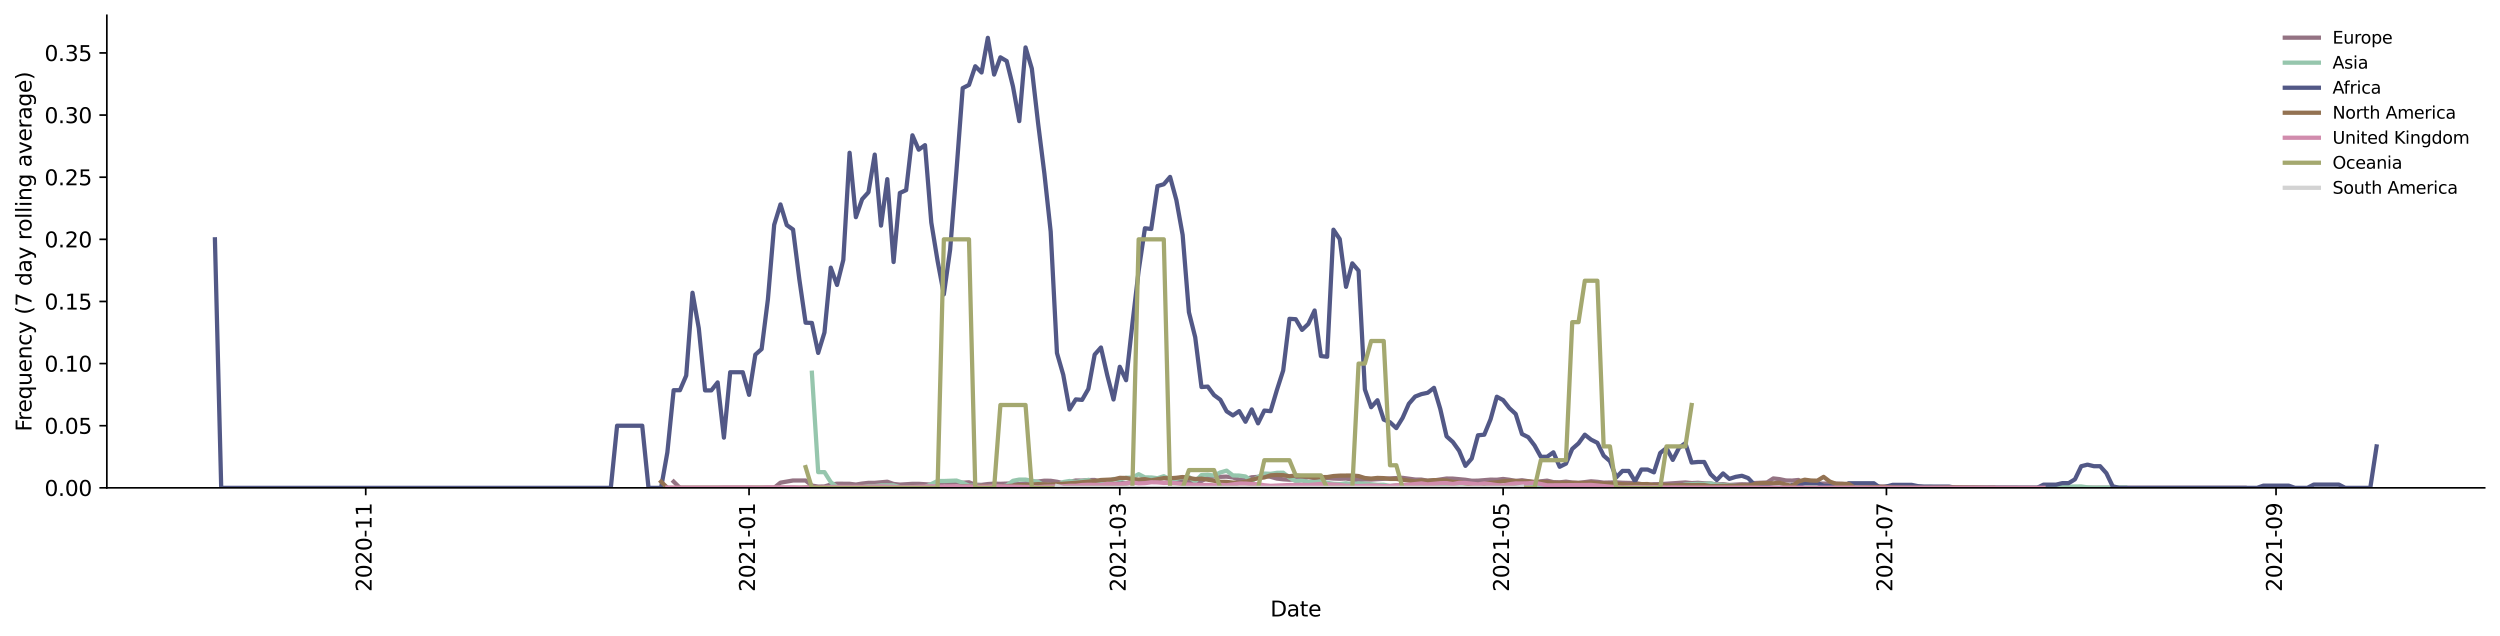 <?xml version="1.0" encoding="utf-8" standalone="no"?>
<!DOCTYPE svg PUBLIC "-//W3C//DTD SVG 1.1//EN"
  "http://www.w3.org/Graphics/SVG/1.1/DTD/svg11.dtd">
<svg height="298.621pt" version="1.1" viewBox="0 0 1173.344 298.621" width="1173.344pt" xmlns="http://www.w3.org/2000/svg" xmlns:xlink="http://www.w3.org/1999/xlink">
 <defs>
  <style type="text/css">*{stroke-linecap:butt;stroke-linejoin:round;}</style>
 </defs>
 <g id="figure_1">
  <g id="patch_1">
   <path d="M 0 298.621 
L 1173.344 298.621 
L 1173.344 0 
L 0 0 
z
" style="fill:#ffffff;"/>
  </g>
  <g id="axes_1">
   <g id="patch_2">
    <path d="M 50.144 228.96 
L 1166.144 228.96 
L 1166.144 7.2 
L 50.144 7.2 
z
" style="fill:#ffffff;"/>
   </g>
   <g id="matplotlib.axis_1">
    <g id="xtick_1">
     <g id="line2d_1">
      <defs>
       <path d="M 0 0 
L 0 3.5 
" id="ma9c9cecd63" style="stroke:#000000;stroke-width:0.8;"/>
      </defs>
      <g>
       <use style="stroke:#000000;stroke-width:0.8;" x="171.653" xlink:href="#ma9c9cecd63" y="228.96"/>
      </g>
     </g>
     <g id="text_1">
      <!-- 2020-11 -->
      <g transform="translate(174.413 277.743)rotate(-90)scale(0.1 -0.1)">
       <defs>
        <path d="M 1228 531 
L 3431 531 
L 3431 0 
L 469 0 
L 469 531 
Q 828 903 1448 1529 
Q 2069 2156 2228 2338 
Q 2531 2678 2651 2914 
Q 2772 3150 2772 3378 
Q 2772 3750 2511 3984 
Q 2250 4219 1831 4219 
Q 1534 4219 1204 4116 
Q 875 4013 500 3803 
L 500 4441 
Q 881 4594 1212 4672 
Q 1544 4750 1819 4750 
Q 2544 4750 2975 4387 
Q 3406 4025 3406 3419 
Q 3406 3131 3298 2873 
Q 3191 2616 2906 2266 
Q 2828 2175 2409 1742 
Q 1991 1309 1228 531 
z
" id="DejaVuSans-32" transform="scale(0.016)"/>
        <path d="M 2034 4250 
Q 1547 4250 1301 3770 
Q 1056 3291 1056 2328 
Q 1056 1369 1301 889 
Q 1547 409 2034 409 
Q 2525 409 2770 889 
Q 3016 1369 3016 2328 
Q 3016 3291 2770 3770 
Q 2525 4250 2034 4250 
z
M 2034 4750 
Q 2819 4750 3233 4129 
Q 3647 3509 3647 2328 
Q 3647 1150 3233 529 
Q 2819 -91 2034 -91 
Q 1250 -91 836 529 
Q 422 1150 422 2328 
Q 422 3509 836 4129 
Q 1250 4750 2034 4750 
z
" id="DejaVuSans-30" transform="scale(0.016)"/>
        <path d="M 313 2009 
L 1997 2009 
L 1997 1497 
L 313 1497 
L 313 2009 
z
" id="DejaVuSans-2d" transform="scale(0.016)"/>
        <path d="M 794 531 
L 1825 531 
L 1825 4091 
L 703 3866 
L 703 4441 
L 1819 4666 
L 2450 4666 
L 2450 531 
L 3481 531 
L 3481 0 
L 794 0 
L 794 531 
z
" id="DejaVuSans-31" transform="scale(0.016)"/>
       </defs>
       <use xlink:href="#DejaVuSans-32"/>
       <use x="63.623" xlink:href="#DejaVuSans-30"/>
       <use x="127.246" xlink:href="#DejaVuSans-32"/>
       <use x="190.869" xlink:href="#DejaVuSans-30"/>
       <use x="254.492" xlink:href="#DejaVuSans-2d"/>
       <use x="290.576" xlink:href="#DejaVuSans-31"/>
       <use x="354.199" xlink:href="#DejaVuSans-31"/>
      </g>
     </g>
    </g>
    <g id="xtick_2">
     <g id="line2d_2">
      <g>
       <use style="stroke:#000000;stroke-width:0.8;" x="351.558" xlink:href="#ma9c9cecd63" y="228.96"/>
      </g>
     </g>
     <g id="text_2">
      <!-- 2021-01 -->
      <g transform="translate(354.318 277.743)rotate(-90)scale(0.1 -0.1)">
       <use xlink:href="#DejaVuSans-32"/>
       <use x="63.623" xlink:href="#DejaVuSans-30"/>
       <use x="127.246" xlink:href="#DejaVuSans-32"/>
       <use x="190.869" xlink:href="#DejaVuSans-31"/>
       <use x="254.492" xlink:href="#DejaVuSans-2d"/>
       <use x="290.576" xlink:href="#DejaVuSans-30"/>
       <use x="354.199" xlink:href="#DejaVuSans-31"/>
      </g>
     </g>
    </g>
    <g id="xtick_3">
     <g id="line2d_3">
      <g>
       <use style="stroke:#000000;stroke-width:0.8;" x="525.564" xlink:href="#ma9c9cecd63" y="228.96"/>
      </g>
     </g>
     <g id="text_3">
      <!-- 2021-03 -->
      <g transform="translate(528.324 277.743)rotate(-90)scale(0.1 -0.1)">
       <defs>
        <path d="M 2597 2516 
Q 3050 2419 3304 2112 
Q 3559 1806 3559 1356 
Q 3559 666 3084 287 
Q 2609 -91 1734 -91 
Q 1441 -91 1130 -33 
Q 819 25 488 141 
L 488 750 
Q 750 597 1062 519 
Q 1375 441 1716 441 
Q 2309 441 2620 675 
Q 2931 909 2931 1356 
Q 2931 1769 2642 2001 
Q 2353 2234 1838 2234 
L 1294 2234 
L 1294 2753 
L 1863 2753 
Q 2328 2753 2575 2939 
Q 2822 3125 2822 3475 
Q 2822 3834 2567 4026 
Q 2313 4219 1838 4219 
Q 1578 4219 1281 4162 
Q 984 4106 628 3988 
L 628 4550 
Q 988 4650 1302 4700 
Q 1616 4750 1894 4750 
Q 2613 4750 3031 4423 
Q 3450 4097 3450 3541 
Q 3450 3153 3228 2886 
Q 3006 2619 2597 2516 
z
" id="DejaVuSans-33" transform="scale(0.016)"/>
       </defs>
       <use xlink:href="#DejaVuSans-32"/>
       <use x="63.623" xlink:href="#DejaVuSans-30"/>
       <use x="127.246" xlink:href="#DejaVuSans-32"/>
       <use x="190.869" xlink:href="#DejaVuSans-31"/>
       <use x="254.492" xlink:href="#DejaVuSans-2d"/>
       <use x="290.576" xlink:href="#DejaVuSans-30"/>
       <use x="354.199" xlink:href="#DejaVuSans-33"/>
      </g>
     </g>
    </g>
    <g id="xtick_4">
     <g id="line2d_4">
      <g>
       <use style="stroke:#000000;stroke-width:0.8;" x="705.469" xlink:href="#ma9c9cecd63" y="228.96"/>
      </g>
     </g>
     <g id="text_4">
      <!-- 2021-05 -->
      <g transform="translate(708.229 277.743)rotate(-90)scale(0.1 -0.1)">
       <defs>
        <path d="M 691 4666 
L 3169 4666 
L 3169 4134 
L 1269 4134 
L 1269 2991 
Q 1406 3038 1543 3061 
Q 1681 3084 1819 3084 
Q 2600 3084 3056 2656 
Q 3513 2228 3513 1497 
Q 3513 744 3044 326 
Q 2575 -91 1722 -91 
Q 1428 -91 1123 -41 
Q 819 9 494 109 
L 494 744 
Q 775 591 1075 516 
Q 1375 441 1709 441 
Q 2250 441 2565 725 
Q 2881 1009 2881 1497 
Q 2881 1984 2565 2268 
Q 2250 2553 1709 2553 
Q 1456 2553 1204 2497 
Q 953 2441 691 2322 
L 691 4666 
z
" id="DejaVuSans-35" transform="scale(0.016)"/>
       </defs>
       <use xlink:href="#DejaVuSans-32"/>
       <use x="63.623" xlink:href="#DejaVuSans-30"/>
       <use x="127.246" xlink:href="#DejaVuSans-32"/>
       <use x="190.869" xlink:href="#DejaVuSans-31"/>
       <use x="254.492" xlink:href="#DejaVuSans-2d"/>
       <use x="290.576" xlink:href="#DejaVuSans-30"/>
       <use x="354.199" xlink:href="#DejaVuSans-35"/>
      </g>
     </g>
    </g>
    <g id="xtick_5">
     <g id="line2d_5">
      <g>
       <use style="stroke:#000000;stroke-width:0.8;" x="885.374" xlink:href="#ma9c9cecd63" y="228.96"/>
      </g>
     </g>
     <g id="text_5">
      <!-- 2021-07 -->
      <g transform="translate(888.134 277.743)rotate(-90)scale(0.1 -0.1)">
       <defs>
        <path d="M 525 4666 
L 3525 4666 
L 3525 4397 
L 1831 0 
L 1172 0 
L 2766 4134 
L 525 4134 
L 525 4666 
z
" id="DejaVuSans-37" transform="scale(0.016)"/>
       </defs>
       <use xlink:href="#DejaVuSans-32"/>
       <use x="63.623" xlink:href="#DejaVuSans-30"/>
       <use x="127.246" xlink:href="#DejaVuSans-32"/>
       <use x="190.869" xlink:href="#DejaVuSans-31"/>
       <use x="254.492" xlink:href="#DejaVuSans-2d"/>
       <use x="290.576" xlink:href="#DejaVuSans-30"/>
       <use x="354.199" xlink:href="#DejaVuSans-37"/>
      </g>
     </g>
    </g>
    <g id="xtick_6">
     <g id="line2d_6">
      <g>
       <use style="stroke:#000000;stroke-width:0.8;" x="1068.228" xlink:href="#ma9c9cecd63" y="228.96"/>
      </g>
     </g>
     <g id="text_6">
      <!-- 2021-09 -->
      <g transform="translate(1070.988 277.743)rotate(-90)scale(0.1 -0.1)">
       <defs>
        <path d="M 703 97 
L 703 672 
Q 941 559 1184 500 
Q 1428 441 1663 441 
Q 2288 441 2617 861 
Q 2947 1281 2994 2138 
Q 2813 1869 2534 1725 
Q 2256 1581 1919 1581 
Q 1219 1581 811 2004 
Q 403 2428 403 3163 
Q 403 3881 828 4315 
Q 1253 4750 1959 4750 
Q 2769 4750 3195 4129 
Q 3622 3509 3622 2328 
Q 3622 1225 3098 567 
Q 2575 -91 1691 -91 
Q 1453 -91 1209 -44 
Q 966 3 703 97 
z
M 1959 2075 
Q 2384 2075 2632 2365 
Q 2881 2656 2881 3163 
Q 2881 3666 2632 3958 
Q 2384 4250 1959 4250 
Q 1534 4250 1286 3958 
Q 1038 3666 1038 3163 
Q 1038 2656 1286 2365 
Q 1534 2075 1959 2075 
z
" id="DejaVuSans-39" transform="scale(0.016)"/>
       </defs>
       <use xlink:href="#DejaVuSans-32"/>
       <use x="63.623" xlink:href="#DejaVuSans-30"/>
       <use x="127.246" xlink:href="#DejaVuSans-32"/>
       <use x="190.869" xlink:href="#DejaVuSans-31"/>
       <use x="254.492" xlink:href="#DejaVuSans-2d"/>
       <use x="290.576" xlink:href="#DejaVuSans-30"/>
       <use x="354.199" xlink:href="#DejaVuSans-39"/>
      </g>
     </g>
    </g>
    <g id="text_7">
     <!-- Date -->
     <g transform="translate(596.193 289.341)scale(0.1 -0.1)">
      <defs>
       <path d="M 1259 4147 
L 1259 519 
L 2022 519 
Q 2988 519 3436 956 
Q 3884 1394 3884 2338 
Q 3884 3275 3436 3711 
Q 2988 4147 2022 4147 
L 1259 4147 
z
M 628 4666 
L 1925 4666 
Q 3281 4666 3915 4102 
Q 4550 3538 4550 2338 
Q 4550 1131 3912 565 
Q 3275 0 1925 0 
L 628 0 
L 628 4666 
z
" id="DejaVuSans-44" transform="scale(0.016)"/>
       <path d="M 2194 1759 
Q 1497 1759 1228 1600 
Q 959 1441 959 1056 
Q 959 750 1161 570 
Q 1363 391 1709 391 
Q 2188 391 2477 730 
Q 2766 1069 2766 1631 
L 2766 1759 
L 2194 1759 
z
M 3341 1997 
L 3341 0 
L 2766 0 
L 2766 531 
Q 2569 213 2275 61 
Q 1981 -91 1556 -91 
Q 1019 -91 701 211 
Q 384 513 384 1019 
Q 384 1609 779 1909 
Q 1175 2209 1959 2209 
L 2766 2209 
L 2766 2266 
Q 2766 2663 2505 2880 
Q 2244 3097 1772 3097 
Q 1472 3097 1187 3025 
Q 903 2953 641 2809 
L 641 3341 
Q 956 3463 1253 3523 
Q 1550 3584 1831 3584 
Q 2591 3584 2966 3190 
Q 3341 2797 3341 1997 
z
" id="DejaVuSans-61" transform="scale(0.016)"/>
       <path d="M 1172 4494 
L 1172 3500 
L 2356 3500 
L 2356 3053 
L 1172 3053 
L 1172 1153 
Q 1172 725 1289 603 
Q 1406 481 1766 481 
L 2356 481 
L 2356 0 
L 1766 0 
Q 1100 0 847 248 
Q 594 497 594 1153 
L 594 3053 
L 172 3053 
L 172 3500 
L 594 3500 
L 594 4494 
L 1172 4494 
z
" id="DejaVuSans-74" transform="scale(0.016)"/>
       <path d="M 3597 1894 
L 3597 1613 
L 953 1613 
Q 991 1019 1311 708 
Q 1631 397 2203 397 
Q 2534 397 2845 478 
Q 3156 559 3463 722 
L 3463 178 
Q 3153 47 2828 -22 
Q 2503 -91 2169 -91 
Q 1331 -91 842 396 
Q 353 884 353 1716 
Q 353 2575 817 3079 
Q 1281 3584 2069 3584 
Q 2775 3584 3186 3129 
Q 3597 2675 3597 1894 
z
M 3022 2063 
Q 3016 2534 2758 2815 
Q 2500 3097 2075 3097 
Q 1594 3097 1305 2825 
Q 1016 2553 972 2059 
L 3022 2063 
z
" id="DejaVuSans-65" transform="scale(0.016)"/>
      </defs>
      <use xlink:href="#DejaVuSans-44"/>
      <use x="77.002" xlink:href="#DejaVuSans-61"/>
      <use x="138.281" xlink:href="#DejaVuSans-74"/>
      <use x="177.49" xlink:href="#DejaVuSans-65"/>
     </g>
    </g>
   </g>
   <g id="matplotlib.axis_2">
    <g id="ytick_1">
     <g id="line2d_7">
      <defs>
       <path d="M 0 0 
L -3.5 0 
" id="m26096507f8" style="stroke:#000000;stroke-width:0.8;"/>
      </defs>
      <g>
       <use style="stroke:#000000;stroke-width:0.8;" x="50.144" xlink:href="#m26096507f8" y="228.96"/>
      </g>
     </g>
     <g id="text_8">
      <!-- 0.00 -->
      <g transform="translate(20.878 232.759)scale(0.1 -0.1)">
       <defs>
        <path d="M 684 794 
L 1344 794 
L 1344 0 
L 684 0 
L 684 794 
z
" id="DejaVuSans-2e" transform="scale(0.016)"/>
       </defs>
       <use xlink:href="#DejaVuSans-30"/>
       <use x="63.623" xlink:href="#DejaVuSans-2e"/>
       <use x="95.41" xlink:href="#DejaVuSans-30"/>
       <use x="159.033" xlink:href="#DejaVuSans-30"/>
      </g>
     </g>
    </g>
    <g id="ytick_2">
     <g id="line2d_8">
      <g>
       <use style="stroke:#000000;stroke-width:0.8;" x="50.144" xlink:href="#m26096507f8" y="199.801"/>
      </g>
     </g>
     <g id="text_9">
      <!-- 0.05 -->
      <g transform="translate(20.878 203.6)scale(0.1 -0.1)">
       <use xlink:href="#DejaVuSans-30"/>
       <use x="63.623" xlink:href="#DejaVuSans-2e"/>
       <use x="95.41" xlink:href="#DejaVuSans-30"/>
       <use x="159.033" xlink:href="#DejaVuSans-35"/>
      </g>
     </g>
    </g>
    <g id="ytick_3">
     <g id="line2d_9">
      <g>
       <use style="stroke:#000000;stroke-width:0.8;" x="50.144" xlink:href="#m26096507f8" y="170.641"/>
      </g>
     </g>
     <g id="text_10">
      <!-- 0.10 -->
      <g transform="translate(20.878 174.44)scale(0.1 -0.1)">
       <use xlink:href="#DejaVuSans-30"/>
       <use x="63.623" xlink:href="#DejaVuSans-2e"/>
       <use x="95.41" xlink:href="#DejaVuSans-31"/>
       <use x="159.033" xlink:href="#DejaVuSans-30"/>
      </g>
     </g>
    </g>
    <g id="ytick_4">
     <g id="line2d_10">
      <g>
       <use style="stroke:#000000;stroke-width:0.8;" x="50.144" xlink:href="#m26096507f8" y="141.482"/>
      </g>
     </g>
     <g id="text_11">
      <!-- 0.15 -->
      <g transform="translate(20.878 145.281)scale(0.1 -0.1)">
       <use xlink:href="#DejaVuSans-30"/>
       <use x="63.623" xlink:href="#DejaVuSans-2e"/>
       <use x="95.41" xlink:href="#DejaVuSans-31"/>
       <use x="159.033" xlink:href="#DejaVuSans-35"/>
      </g>
     </g>
    </g>
    <g id="ytick_5">
     <g id="line2d_11">
      <g>
       <use style="stroke:#000000;stroke-width:0.8;" x="50.144" xlink:href="#m26096507f8" y="112.322"/>
      </g>
     </g>
     <g id="text_12">
      <!-- 0.20 -->
      <g transform="translate(20.878 116.121)scale(0.1 -0.1)">
       <use xlink:href="#DejaVuSans-30"/>
       <use x="63.623" xlink:href="#DejaVuSans-2e"/>
       <use x="95.41" xlink:href="#DejaVuSans-32"/>
       <use x="159.033" xlink:href="#DejaVuSans-30"/>
      </g>
     </g>
    </g>
    <g id="ytick_6">
     <g id="line2d_12">
      <g>
       <use style="stroke:#000000;stroke-width:0.8;" x="50.144" xlink:href="#m26096507f8" y="83.163"/>
      </g>
     </g>
     <g id="text_13">
      <!-- 0.25 -->
      <g transform="translate(20.878 86.962)scale(0.1 -0.1)">
       <use xlink:href="#DejaVuSans-30"/>
       <use x="63.623" xlink:href="#DejaVuSans-2e"/>
       <use x="95.41" xlink:href="#DejaVuSans-32"/>
       <use x="159.033" xlink:href="#DejaVuSans-35"/>
      </g>
     </g>
    </g>
    <g id="ytick_7">
     <g id="line2d_13">
      <g>
       <use style="stroke:#000000;stroke-width:0.8;" x="50.144" xlink:href="#m26096507f8" y="54.003"/>
      </g>
     </g>
     <g id="text_14">
      <!-- 0.30 -->
      <g transform="translate(20.878 57.802)scale(0.1 -0.1)">
       <use xlink:href="#DejaVuSans-30"/>
       <use x="63.623" xlink:href="#DejaVuSans-2e"/>
       <use x="95.41" xlink:href="#DejaVuSans-33"/>
       <use x="159.033" xlink:href="#DejaVuSans-30"/>
      </g>
     </g>
    </g>
    <g id="ytick_8">
     <g id="line2d_14">
      <g>
       <use style="stroke:#000000;stroke-width:0.8;" x="50.144" xlink:href="#m26096507f8" y="24.844"/>
      </g>
     </g>
     <g id="text_15">
      <!-- 0.35 -->
      <g transform="translate(20.878 28.643)scale(0.1 -0.1)">
       <use xlink:href="#DejaVuSans-30"/>
       <use x="63.623" xlink:href="#DejaVuSans-2e"/>
       <use x="95.41" xlink:href="#DejaVuSans-33"/>
       <use x="159.033" xlink:href="#DejaVuSans-35"/>
      </g>
     </g>
    </g>
    <g id="text_16">
     <!-- Frequency (7 day rolling average) -->
     <g transform="translate(14.798 202.529)rotate(-90)scale(0.1 -0.1)">
      <defs>
       <path d="M 628 4666 
L 3309 4666 
L 3309 4134 
L 1259 4134 
L 1259 2759 
L 3109 2759 
L 3109 2228 
L 1259 2228 
L 1259 0 
L 628 0 
L 628 4666 
z
" id="DejaVuSans-46" transform="scale(0.016)"/>
       <path d="M 2631 2963 
Q 2534 3019 2420 3045 
Q 2306 3072 2169 3072 
Q 1681 3072 1420 2755 
Q 1159 2438 1159 1844 
L 1159 0 
L 581 0 
L 581 3500 
L 1159 3500 
L 1159 2956 
Q 1341 3275 1631 3429 
Q 1922 3584 2338 3584 
Q 2397 3584 2469 3576 
Q 2541 3569 2628 3553 
L 2631 2963 
z
" id="DejaVuSans-72" transform="scale(0.016)"/>
       <path d="M 947 1747 
Q 947 1113 1208 752 
Q 1469 391 1925 391 
Q 2381 391 2643 752 
Q 2906 1113 2906 1747 
Q 2906 2381 2643 2742 
Q 2381 3103 1925 3103 
Q 1469 3103 1208 2742 
Q 947 2381 947 1747 
z
M 2906 525 
Q 2725 213 2448 61 
Q 2172 -91 1784 -91 
Q 1150 -91 751 415 
Q 353 922 353 1747 
Q 353 2572 751 3078 
Q 1150 3584 1784 3584 
Q 2172 3584 2448 3432 
Q 2725 3281 2906 2969 
L 2906 3500 
L 3481 3500 
L 3481 -1331 
L 2906 -1331 
L 2906 525 
z
" id="DejaVuSans-71" transform="scale(0.016)"/>
       <path d="M 544 1381 
L 544 3500 
L 1119 3500 
L 1119 1403 
Q 1119 906 1312 657 
Q 1506 409 1894 409 
Q 2359 409 2629 706 
Q 2900 1003 2900 1516 
L 2900 3500 
L 3475 3500 
L 3475 0 
L 2900 0 
L 2900 538 
Q 2691 219 2414 64 
Q 2138 -91 1772 -91 
Q 1169 -91 856 284 
Q 544 659 544 1381 
z
M 1991 3584 
L 1991 3584 
z
" id="DejaVuSans-75" transform="scale(0.016)"/>
       <path d="M 3513 2113 
L 3513 0 
L 2938 0 
L 2938 2094 
Q 2938 2591 2744 2837 
Q 2550 3084 2163 3084 
Q 1697 3084 1428 2787 
Q 1159 2491 1159 1978 
L 1159 0 
L 581 0 
L 581 3500 
L 1159 3500 
L 1159 2956 
Q 1366 3272 1645 3428 
Q 1925 3584 2291 3584 
Q 2894 3584 3203 3211 
Q 3513 2838 3513 2113 
z
" id="DejaVuSans-6e" transform="scale(0.016)"/>
       <path d="M 3122 3366 
L 3122 2828 
Q 2878 2963 2633 3030 
Q 2388 3097 2138 3097 
Q 1578 3097 1268 2742 
Q 959 2388 959 1747 
Q 959 1106 1268 751 
Q 1578 397 2138 397 
Q 2388 397 2633 464 
Q 2878 531 3122 666 
L 3122 134 
Q 2881 22 2623 -34 
Q 2366 -91 2075 -91 
Q 1284 -91 818 406 
Q 353 903 353 1747 
Q 353 2603 823 3093 
Q 1294 3584 2113 3584 
Q 2378 3584 2631 3529 
Q 2884 3475 3122 3366 
z
" id="DejaVuSans-63" transform="scale(0.016)"/>
       <path d="M 2059 -325 
Q 1816 -950 1584 -1140 
Q 1353 -1331 966 -1331 
L 506 -1331 
L 506 -850 
L 844 -850 
Q 1081 -850 1212 -737 
Q 1344 -625 1503 -206 
L 1606 56 
L 191 3500 
L 800 3500 
L 1894 763 
L 2988 3500 
L 3597 3500 
L 2059 -325 
z
" id="DejaVuSans-79" transform="scale(0.016)"/>
       <path id="DejaVuSans-20" transform="scale(0.016)"/>
       <path d="M 1984 4856 
Q 1566 4138 1362 3434 
Q 1159 2731 1159 2009 
Q 1159 1288 1364 580 
Q 1569 -128 1984 -844 
L 1484 -844 
Q 1016 -109 783 600 
Q 550 1309 550 2009 
Q 550 2706 781 3412 
Q 1013 4119 1484 4856 
L 1984 4856 
z
" id="DejaVuSans-28" transform="scale(0.016)"/>
       <path d="M 2906 2969 
L 2906 4863 
L 3481 4863 
L 3481 0 
L 2906 0 
L 2906 525 
Q 2725 213 2448 61 
Q 2172 -91 1784 -91 
Q 1150 -91 751 415 
Q 353 922 353 1747 
Q 353 2572 751 3078 
Q 1150 3584 1784 3584 
Q 2172 3584 2448 3432 
Q 2725 3281 2906 2969 
z
M 947 1747 
Q 947 1113 1208 752 
Q 1469 391 1925 391 
Q 2381 391 2643 752 
Q 2906 1113 2906 1747 
Q 2906 2381 2643 2742 
Q 2381 3103 1925 3103 
Q 1469 3103 1208 2742 
Q 947 2381 947 1747 
z
" id="DejaVuSans-64" transform="scale(0.016)"/>
       <path d="M 1959 3097 
Q 1497 3097 1228 2736 
Q 959 2375 959 1747 
Q 959 1119 1226 758 
Q 1494 397 1959 397 
Q 2419 397 2687 759 
Q 2956 1122 2956 1747 
Q 2956 2369 2687 2733 
Q 2419 3097 1959 3097 
z
M 1959 3584 
Q 2709 3584 3137 3096 
Q 3566 2609 3566 1747 
Q 3566 888 3137 398 
Q 2709 -91 1959 -91 
Q 1206 -91 779 398 
Q 353 888 353 1747 
Q 353 2609 779 3096 
Q 1206 3584 1959 3584 
z
" id="DejaVuSans-6f" transform="scale(0.016)"/>
       <path d="M 603 4863 
L 1178 4863 
L 1178 0 
L 603 0 
L 603 4863 
z
" id="DejaVuSans-6c" transform="scale(0.016)"/>
       <path d="M 603 3500 
L 1178 3500 
L 1178 0 
L 603 0 
L 603 3500 
z
M 603 4863 
L 1178 4863 
L 1178 4134 
L 603 4134 
L 603 4863 
z
" id="DejaVuSans-69" transform="scale(0.016)"/>
       <path d="M 2906 1791 
Q 2906 2416 2648 2759 
Q 2391 3103 1925 3103 
Q 1463 3103 1205 2759 
Q 947 2416 947 1791 
Q 947 1169 1205 825 
Q 1463 481 1925 481 
Q 2391 481 2648 825 
Q 2906 1169 2906 1791 
z
M 3481 434 
Q 3481 -459 3084 -895 
Q 2688 -1331 1869 -1331 
Q 1566 -1331 1297 -1286 
Q 1028 -1241 775 -1147 
L 775 -588 
Q 1028 -725 1275 -790 
Q 1522 -856 1778 -856 
Q 2344 -856 2625 -561 
Q 2906 -266 2906 331 
L 2906 616 
Q 2728 306 2450 153 
Q 2172 0 1784 0 
Q 1141 0 747 490 
Q 353 981 353 1791 
Q 353 2603 747 3093 
Q 1141 3584 1784 3584 
Q 2172 3584 2450 3431 
Q 2728 3278 2906 2969 
L 2906 3500 
L 3481 3500 
L 3481 434 
z
" id="DejaVuSans-67" transform="scale(0.016)"/>
       <path d="M 191 3500 
L 800 3500 
L 1894 563 
L 2988 3500 
L 3597 3500 
L 2284 0 
L 1503 0 
L 191 3500 
z
" id="DejaVuSans-76" transform="scale(0.016)"/>
       <path d="M 513 4856 
L 1013 4856 
Q 1481 4119 1714 3412 
Q 1947 2706 1947 2009 
Q 1947 1309 1714 600 
Q 1481 -109 1013 -844 
L 513 -844 
Q 928 -128 1133 580 
Q 1338 1288 1338 2009 
Q 1338 2731 1133 3434 
Q 928 4138 513 4856 
z
" id="DejaVuSans-29" transform="scale(0.016)"/>
      </defs>
      <use xlink:href="#DejaVuSans-46"/>
      <use x="50.27" xlink:href="#DejaVuSans-72"/>
      <use x="89.133" xlink:href="#DejaVuSans-65"/>
      <use x="150.656" xlink:href="#DejaVuSans-71"/>
      <use x="214.133" xlink:href="#DejaVuSans-75"/>
      <use x="277.512" xlink:href="#DejaVuSans-65"/>
      <use x="339.035" xlink:href="#DejaVuSans-6e"/>
      <use x="402.414" xlink:href="#DejaVuSans-63"/>
      <use x="457.395" xlink:href="#DejaVuSans-79"/>
      <use x="516.574" xlink:href="#DejaVuSans-20"/>
      <use x="548.361" xlink:href="#DejaVuSans-28"/>
      <use x="587.375" xlink:href="#DejaVuSans-37"/>
      <use x="650.998" xlink:href="#DejaVuSans-20"/>
      <use x="682.785" xlink:href="#DejaVuSans-64"/>
      <use x="746.262" xlink:href="#DejaVuSans-61"/>
      <use x="807.541" xlink:href="#DejaVuSans-79"/>
      <use x="866.721" xlink:href="#DejaVuSans-20"/>
      <use x="898.508" xlink:href="#DejaVuSans-72"/>
      <use x="937.371" xlink:href="#DejaVuSans-6f"/>
      <use x="998.553" xlink:href="#DejaVuSans-6c"/>
      <use x="1026.336" xlink:href="#DejaVuSans-6c"/>
      <use x="1054.119" xlink:href="#DejaVuSans-69"/>
      <use x="1081.902" xlink:href="#DejaVuSans-6e"/>
      <use x="1145.281" xlink:href="#DejaVuSans-67"/>
      <use x="1208.758" xlink:href="#DejaVuSans-20"/>
      <use x="1240.545" xlink:href="#DejaVuSans-61"/>
      <use x="1301.824" xlink:href="#DejaVuSans-76"/>
      <use x="1361.004" xlink:href="#DejaVuSans-65"/>
      <use x="1422.527" xlink:href="#DejaVuSans-72"/>
      <use x="1463.641" xlink:href="#DejaVuSans-61"/>
      <use x="1524.92" xlink:href="#DejaVuSans-67"/>
      <use x="1588.396" xlink:href="#DejaVuSans-65"/>
      <use x="1649.92" xlink:href="#DejaVuSans-29"/>
     </g>
    </g>
   </g>
   <g id="line2d_15">
    <path clip-path="url(#p054760007f)" d="M 316.167 226.044 
L 319.116 228.96 
L 363.355 228.96 
L 366.304 226.53 
L 372.203 225.515 
L 378.101 225.515 
L 381.051 227.894 
L 384 228.391 
L 386.949 228.323 
L 389.899 227.439 
L 392.848 227.023 
L 398.746 227.074 
L 401.696 227.428 
L 404.645 226.956 
L 407.594 226.623 
L 410.543 226.623 
L 416.442 226.092 
L 419.391 227.144 
L 422.34 227.45 
L 428.239 227.089 
L 431.188 227.082 
L 437.087 227.462 
L 440.036 227.32 
L 442.985 226.509 
L 445.934 226.793 
L 448.884 226.537 
L 451.833 226.569 
L 454.782 226.361 
L 457.731 227.511 
L 460.681 227.57 
L 463.63 227.186 
L 466.579 226.993 
L 469.529 227.084 
L 475.427 226.856 
L 478.376 227.218 
L 481.326 226.836 
L 484.275 226.22 
L 487.224 225.998 
L 490.173 225.612 
L 493.123 225.654 
L 496.072 226.1 
L 499.021 226.78 
L 504.92 225.511 
L 507.869 225.566 
L 510.818 225.326 
L 513.767 225.266 
L 516.717 226.385 
L 519.666 227.047 
L 522.615 227.17 
L 525.564 226.685 
L 528.514 226.878 
L 537.362 225.481 
L 540.311 225.424 
L 543.26 224.71 
L 546.209 224.348 
L 549.159 224.863 
L 552.108 225.184 
L 555.057 225.902 
L 560.956 226.271 
L 563.905 225.764 
L 566.854 224.149 
L 569.803 223.589 
L 572.753 223.795 
L 575.702 223.704 
L 578.651 224.083 
L 581.6 225.12 
L 584.55 224.878 
L 587.499 224.001 
L 590.448 223.82 
L 593.397 223.359 
L 596.347 223.787 
L 599.296 224.616 
L 602.245 224.957 
L 605.194 225.15 
L 608.144 224.96 
L 611.093 224.622 
L 614.042 223.985 
L 616.992 224.396 
L 619.941 224.092 
L 625.839 224.588 
L 628.789 224.695 
L 631.738 224.591 
L 634.687 225.061 
L 637.636 225.302 
L 640.586 225.056 
L 643.535 225.071 
L 655.332 224.374 
L 658.281 224.271 
L 664.18 225.075 
L 667.129 225.101 
L 670.078 225.62 
L 673.027 225.476 
L 678.926 224.601 
L 681.875 224.631 
L 687.774 225.17 
L 690.723 225.629 
L 693.672 225.598 
L 699.571 225.117 
L 702.52 225.168 
L 705.469 224.799 
L 708.419 225.174 
L 711.368 225.728 
L 714.317 225.387 
L 717.266 225.849 
L 720.216 226.442 
L 723.165 225.9 
L 726.114 225.586 
L 729.063 226.293 
L 732.013 226.386 
L 734.962 226.056 
L 737.911 226.488 
L 740.86 226.659 
L 746.759 225.897 
L 749.708 226.135 
L 752.657 226.529 
L 758.556 226.401 
L 761.505 226.584 
L 767.404 226.734 
L 773.302 227.676 
L 776.252 227.242 
L 779.201 227.23 
L 790.998 226.426 
L 793.947 226.737 
L 796.896 226.599 
L 799.846 226.836 
L 802.795 226.937 
L 805.744 227.399 
L 808.693 227.242 
L 811.643 227.605 
L 817.541 227.292 
L 820.49 227.353 
L 823.44 226.71 
L 829.338 226.441 
L 832.288 224.543 
L 835.237 224.886 
L 838.186 225.504 
L 841.135 225.557 
L 844.085 225.271 
L 847.034 227.39 
L 852.932 226.952 
L 861.78 226.984 
L 864.729 227.093 
L 867.679 227.48 
L 870.628 227.595 
L 873.577 228.218 
L 876.526 228.39 
L 879.476 228.221 
L 885.374 228.357 
L 888.323 228.183 
L 891.273 228.195 
L 894.222 228.602 
L 900.12 228.518 
L 906.019 228.713 
L 908.968 228.637 
L 923.715 228.87 
L 938.461 228.809 
L 944.359 228.849 
L 953.207 228.893 
L 965.004 228.855 
L 970.903 228.876 
L 994.497 228.935 
L 1053.482 228.933 
L 1053.482 228.933 
" style="fill:none;stroke:#947383;stroke-linecap:square;stroke-width:2;"/>
   </g>
   <g id="line2d_16">
    <path clip-path="url(#p054760007f)" d="M 381.051 174.927 
L 384 221.582 
L 386.949 221.582 
L 389.899 226.247 
L 392.848 228.645 
L 404.645 228.645 
L 407.594 228.137 
L 410.543 228.137 
L 413.493 227.798 
L 419.391 227.798 
L 422.34 228.621 
L 425.29 228.621 
L 428.239 228.96 
L 431.188 228.96 
L 434.137 228.593 
L 440.036 225.758 
L 442.985 225.758 
L 448.884 225.536 
L 451.833 226.569 
L 454.782 227.937 
L 457.731 227.937 
L 460.681 228.085 
L 466.579 228.96 
L 472.478 227.899 
L 475.427 225.656 
L 478.376 225.087 
L 481.326 225.087 
L 487.224 226.148 
L 490.173 227.946 
L 493.123 228.515 
L 496.072 228.086 
L 499.021 226.242 
L 501.97 225.748 
L 504.92 226.193 
L 510.818 225.245 
L 513.767 226.825 
L 516.717 226.232 
L 519.666 226.232 
L 522.615 224.805 
L 525.564 225.054 
L 528.514 224.236 
L 531.463 224.17 
L 534.412 222.547 
L 537.362 224.065 
L 540.311 224.081 
L 543.26 224.45 
L 546.209 223.511 
L 549.159 224.881 
L 552.108 224.806 
L 555.057 223.943 
L 558.006 223.895 
L 560.956 225.987 
L 563.905 222.962 
L 566.854 222.812 
L 569.803 223.205 
L 572.753 221.728 
L 575.702 220.895 
L 578.651 223.137 
L 581.6 223.202 
L 584.55 223.624 
L 587.499 225.717 
L 590.448 223.855 
L 593.397 222.244 
L 596.347 222.392 
L 599.296 221.916 
L 602.245 221.851 
L 605.194 224.201 
L 608.144 225.81 
L 611.093 225.558 
L 614.042 226.153 
L 616.992 226.22 
L 619.941 225.722 
L 622.89 226.605 
L 625.839 227.067 
L 628.789 227.199 
L 631.738 226.828 
L 634.687 227.284 
L 637.636 226.813 
L 643.535 227.28 
L 646.484 227.555 
L 649.433 227.537 
L 652.383 228.049 
L 655.332 227.818 
L 658.281 227.972 
L 661.23 227.955 
L 664.18 228.36 
L 670.078 228.332 
L 673.027 228.332 
L 675.977 228.587 
L 678.926 228.587 
L 684.825 228.84 
L 687.774 228.84 
L 690.723 228.635 
L 699.571 228.404 
L 705.469 228.354 
L 711.368 227.781 
L 717.266 227.446 
L 720.216 227.701 
L 726.114 228.507 
L 729.063 228.4 
L 732.013 228.622 
L 734.962 228.622 
L 737.911 228.385 
L 740.86 228.274 
L 743.81 228.612 
L 746.759 228.612 
L 749.708 228.438 
L 752.657 228.675 
L 767.404 228.606 
L 770.353 228.422 
L 773.302 228.522 
L 776.252 228.174 
L 779.201 228.317 
L 785.099 228.08 
L 788.049 228.08 
L 790.998 227.369 
L 796.896 227.087 
L 799.846 227.138 
L 802.795 226.85 
L 805.744 227.59 
L 808.693 227.541 
L 820.49 228.599 
L 823.44 228.799 
L 829.338 228.799 
L 832.288 228.96 
L 835.237 228.96 
L 838.186 228.8 
L 841.135 227.96 
L 852.932 227.861 
L 855.882 228.7 
L 864.729 228.4 
L 867.679 228.531 
L 870.628 228.531 
L 876.526 228.83 
L 879.476 228.711 
L 882.425 228.841 
L 891.273 228.841 
L 894.222 228.725 
L 897.171 228.725 
L 900.12 228.598 
L 906.019 228.506 
L 908.968 228.741 
L 911.918 228.741 
L 914.867 228.868 
L 962.055 228.96 
L 965.004 228.55 
L 967.953 228.402 
L 976.801 228.32 
L 979.751 228.73 
L 982.7 228.878 
L 997.446 228.773 
L 997.446 228.773 
" style="fill:none;stroke:#96c6ad;stroke-linecap:square;stroke-width:2;"/>
   </g>
   <g id="line2d_17">
    <path clip-path="url(#p054760007f)" d="M 100.871 112.322 
L 103.82 228.96 
L 286.674 228.96 
L 289.624 199.801 
L 301.421 199.801 
L 304.37 228.96 
L 310.268 228.96 
L 313.218 212.297 
L 316.167 183.138 
L 319.116 183.138 
L 322.066 176.277 
L 325.015 137.398 
L 327.964 154.06 
L 330.913 183.22 
L 333.863 183.22 
L 336.812 179.477 
L 339.761 205.397 
L 342.71 174.703 
L 348.609 174.703 
L 351.558 185.306 
L 354.507 166.455 
L 357.457 163.825 
L 360.406 140.497 
L 363.355 105.506 
L 366.304 95.945 
L 369.254 105.634 
L 372.203 107.717 
L 375.152 131.045 
L 378.101 151.457 
L 381.051 151.56 
L 384 165.637 
L 386.949 156.056 
L 389.899 125.629 
L 392.848 133.728 
L 395.797 121.979 
L 398.746 71.704 
L 401.696 101.924 
L 404.645 93.472 
L 407.594 90.232 
L 410.543 72.559 
L 413.493 105.884 
L 416.442 84.088 
L 419.391 122.968 
L 422.34 90.568 
L 425.29 89.228 
L 428.239 63.509 
L 431.188 70.248 
L 434.137 68.128 
L 437.087 104.415 
L 440.036 122.418 
L 442.985 138.139 
L 445.934 117.144 
L 448.884 80.386 
L 451.833 41.357 
L 454.782 39.851 
L 457.731 31.103 
L 460.681 34.019 
L 463.63 17.76 
L 466.579 34.996 
L 469.529 26.909 
L 472.478 28.658 
L 475.427 40.587 
L 478.376 56.846 
L 481.326 22.264 
L 484.275 32.204 
L 487.224 57.919 
L 490.173 81.496 
L 493.123 108.711 
L 496.072 165.696 
L 499.021 175.902 
L 501.97 192.177 
L 504.92 187.45 
L 507.869 187.679 
L 510.818 182.534 
L 513.767 166.426 
L 516.717 163.094 
L 519.666 176.054 
L 522.615 187.489 
L 525.564 172.157 
L 528.514 178.442 
L 531.463 152.043 
L 534.412 127.049 
L 537.362 107.135 
L 540.311 107.479 
L 543.26 87.309 
L 546.209 86.492 
L 549.159 83.037 
L 552.108 93.879 
L 555.057 110.263 
L 558.006 146.536 
L 560.956 158.272 
L 563.905 181.649 
L 566.854 181.443 
L 569.803 185.43 
L 572.753 187.618 
L 575.702 193.046 
L 578.651 194.965 
L 581.6 192.955 
L 584.55 197.94 
L 587.499 192.163 
L 590.448 198.687 
L 593.397 192.691 
L 596.347 192.975 
L 599.296 183.049 
L 602.245 173.877 
L 605.194 149.635 
L 608.144 149.811 
L 611.093 154.833 
L 614.042 152.035 
L 616.992 145.723 
L 619.941 167.106 
L 622.89 167.438 
L 625.839 107.811 
L 628.789 112.204 
L 631.738 134.614 
L 634.687 123.598 
L 637.636 127.054 
L 640.586 182.778 
L 643.535 191.11 
L 646.484 187.854 
L 649.433 196.926 
L 652.383 198.178 
L 655.332 200.922 
L 658.281 196.161 
L 661.23 189.5 
L 664.18 186.114 
L 667.129 184.974 
L 670.078 184.339 
L 673.027 182.031 
L 675.977 191.948 
L 678.926 204.797 
L 681.875 207.438 
L 684.825 211.569 
L 687.774 218.638 
L 690.723 215.217 
L 693.672 204.296 
L 696.622 204.013 
L 699.571 196.808 
L 702.52 186.205 
L 705.469 187.784 
L 708.419 191.575 
L 711.368 194.288 
L 714.317 203.698 
L 717.266 205.189 
L 720.216 209.077 
L 723.165 214.386 
L 726.114 214.386 
L 729.063 212.291 
L 732.013 219.071 
L 734.962 217.594 
L 737.911 210.682 
L 740.86 208.09 
L 743.81 204.017 
L 746.759 206.35 
L 749.708 207.826 
L 752.657 213.85 
L 755.607 216.442 
L 758.556 224.049 
L 761.505 221.019 
L 764.455 221.019 
L 767.404 225.93 
L 770.353 220.376 
L 773.302 220.376 
L 776.252 221.691 
L 779.201 212.578 
L 782.15 210.291 
L 785.099 215.845 
L 788.049 210.156 
L 790.998 207.983 
L 793.947 217.095 
L 796.896 216.819 
L 799.846 216.819 
L 802.795 222.509 
L 805.744 225.306 
L 808.693 222.196 
L 811.643 224.76 
L 814.592 223.811 
L 817.541 223.304 
L 820.49 224.394 
L 823.44 227.505 
L 826.389 227.505 
L 829.338 228.453 
L 832.288 228.96 
L 838.186 228.96 
L 841.135 227.649 
L 844.085 227.649 
L 847.034 226.709 
L 852.932 226.709 
L 855.882 228.019 
L 858.831 228.019 
L 861.78 228.96 
L 864.729 228.96 
L 867.679 226.82 
L 879.476 226.82 
L 882.425 228.96 
L 885.374 228.349 
L 888.323 227.561 
L 897.171 227.561 
L 900.12 228.172 
L 903.07 228.385 
L 914.867 228.385 
L 917.816 228.96 
L 956.156 228.96 
L 959.106 227.465 
L 965.004 227.465 
L 967.953 226.749 
L 970.903 226.749 
L 973.852 224.959 
L 976.801 218.82 
L 979.751 218.077 
L 982.7 218.793 
L 985.649 218.793 
L 988.598 222.078 
L 991.548 228.217 
L 994.497 228.96 
L 1059.381 228.96 
L 1062.33 227.928 
L 1074.127 227.928 
L 1077.076 228.96 
L 1082.975 228.96 
L 1085.924 227.445 
L 1097.721 227.445 
L 1100.67 228.96 
L 1112.467 228.96 
L 1115.416 209.52 
L 1115.416 209.52 
" style="fill:none;stroke:#525886;stroke-linecap:square;stroke-width:2;"/>
   </g>
   <g id="line2d_18">
    <path clip-path="url(#p054760007f)" d="M 310.268 226.073 
L 313.218 228.96 
L 375.152 228.902 
L 384 228.647 
L 407.594 228.519 
L 422.34 228.757 
L 428.239 228.534 
L 431.188 228.6 
L 434.137 228.442 
L 440.036 228.677 
L 454.782 228.253 
L 457.731 228.276 
L 460.681 228.136 
L 469.529 228.194 
L 472.478 228.21 
L 478.376 227.682 
L 481.326 227.697 
L 487.224 227.209 
L 493.123 227.469 
L 504.92 226.613 
L 513.767 225.763 
L 516.717 225.284 
L 522.615 225.018 
L 525.564 224.278 
L 528.514 224.344 
L 531.463 224.914 
L 534.412 225.087 
L 537.362 224.888 
L 540.311 225.438 
L 546.209 224.406 
L 549.159 224.467 
L 552.108 224.258 
L 555.057 223.889 
L 560.956 224.824 
L 563.905 224.643 
L 572.753 226.132 
L 575.702 226.182 
L 578.651 226.5 
L 581.6 226.57 
L 584.55 226.11 
L 587.499 225.189 
L 590.448 224.424 
L 593.397 224.075 
L 596.347 223.09 
L 599.296 222.935 
L 602.245 223.025 
L 605.194 223.509 
L 608.144 223.175 
L 611.093 223.55 
L 614.042 223.737 
L 616.992 224.121 
L 619.941 223.906 
L 622.89 223.912 
L 625.839 223.429 
L 628.789 223.232 
L 634.687 223.166 
L 637.636 223.442 
L 640.586 224.362 
L 643.535 224.614 
L 646.484 224.31 
L 649.433 224.406 
L 652.383 224.776 
L 655.332 224.787 
L 664.18 225.955 
L 667.129 225.516 
L 670.078 225.655 
L 673.027 225.326 
L 678.926 225.499 
L 681.875 226.155 
L 684.825 226.273 
L 687.774 226.849 
L 690.723 227.303 
L 693.672 227.274 
L 696.622 227.084 
L 699.571 226.597 
L 702.52 226.366 
L 705.469 225.871 
L 708.419 225.711 
L 711.368 225.726 
L 714.317 225.95 
L 717.266 225.931 
L 720.216 226.161 
L 726.114 226.295 
L 729.063 226.583 
L 743.81 226.66 
L 746.759 226.495 
L 749.708 226.799 
L 755.607 226.958 
L 764.455 227.422 
L 770.353 227.213 
L 773.302 227.2 
L 776.252 227.625 
L 779.201 227.57 
L 785.099 227.827 
L 788.049 227.693 
L 799.846 227.666 
L 802.795 228.159 
L 811.643 227.974 
L 814.592 228.164 
L 817.541 227.824 
L 820.49 227.908 
L 823.44 227.228 
L 826.389 226.78 
L 829.338 226.726 
L 832.288 226.83 
L 835.237 226.586 
L 838.186 227.448 
L 841.135 228.092 
L 844.085 225.984 
L 847.034 225.147 
L 849.983 225.53 
L 852.932 225.596 
L 855.882 223.813 
L 858.831 226.034 
L 861.78 227.106 
L 867.679 227.106 
L 870.628 228.96 
L 873.577 228.736 
L 879.476 228.643 
L 885.374 228.587 
L 888.323 228.811 
L 894.222 228.904 
L 903.07 228.96 
L 911.918 228.866 
L 917.816 228.736 
L 926.664 228.83 
L 932.562 228.96 
L 935.512 228.922 
L 935.512 228.922 
" style="fill:none;stroke:#937252;stroke-linecap:square;stroke-width:2;"/>
   </g>
   <g id="line2d_19">
    <path clip-path="url(#p054760007f)" d="M 313.218 228.823 
L 322.066 228.96 
L 336.812 228.96 
L 339.761 228.837 
L 351.558 228.837 
L 354.507 228.96 
L 357.457 228.96 
L 360.406 228.737 
L 372.203 228.737 
L 375.152 228.907 
L 384 228.855 
L 389.899 228.632 
L 392.848 228.536 
L 398.746 228.53 
L 407.594 228.476 
L 413.493 228.313 
L 419.391 228.514 
L 422.34 228.739 
L 428.239 228.616 
L 437.087 228.245 
L 440.036 228.398 
L 448.884 228.192 
L 451.833 228.441 
L 454.782 228.292 
L 457.731 228.452 
L 463.63 228.398 
L 466.579 228.224 
L 484.275 228.582 
L 487.224 228.689 
L 490.173 228.453 
L 499.021 228.224 
L 501.97 227.997 
L 504.92 228.012 
L 507.869 227.638 
L 510.818 227.518 
L 516.717 227.623 
L 519.666 227.121 
L 522.615 227.303 
L 525.564 227.256 
L 528.514 226.942 
L 531.463 226.461 
L 534.412 226.911 
L 537.362 226.769 
L 540.311 226.345 
L 543.26 226.402 
L 546.209 226.654 
L 549.159 226.591 
L 552.108 226.834 
L 555.057 227.218 
L 558.006 227.425 
L 563.905 227.633 
L 566.854 227.576 
L 569.803 227.78 
L 572.753 227.556 
L 575.702 227.744 
L 581.6 226.945 
L 584.55 226.96 
L 587.499 227.201 
L 590.448 227.282 
L 593.397 227.752 
L 596.347 228.027 
L 605.194 227.636 
L 611.093 227.55 
L 614.042 227.661 
L 619.941 227.14 
L 628.789 227.605 
L 631.738 227.997 
L 637.636 228.101 
L 643.535 227.914 
L 646.484 227.939 
L 649.433 228.166 
L 652.383 228.09 
L 655.332 227.75 
L 661.23 227.483 
L 667.129 226.884 
L 670.078 227.349 
L 675.977 226.782 
L 678.926 226.735 
L 681.875 227.192 
L 684.825 226.612 
L 687.774 226.682 
L 693.672 227.333 
L 696.622 226.892 
L 699.571 227.233 
L 702.52 227.691 
L 705.469 227.87 
L 708.419 227.269 
L 711.368 226.886 
L 714.317 226.918 
L 717.266 226.837 
L 720.216 226.547 
L 726.114 227.799 
L 746.759 227.596 
L 758.556 228.651 
L 761.505 228.797 
L 767.404 228.589 
L 773.302 228.692 
L 776.252 228.63 
L 782.15 228.838 
L 785.099 228.785 
L 793.947 228.856 
L 959.106 228.933 
L 959.106 228.933 
" style="fill:none;stroke:#d18cad;stroke-linecap:square;stroke-width:2;"/>
   </g>
   <g id="line2d_20">
    <path clip-path="url(#p054760007f)" d="M 378.101 219.24 
L 381.051 228.96 
L 440.036 228.96 
L 442.985 112.322 
L 454.782 112.322 
L 457.731 228.96 
L 466.579 228.96 
L 469.529 190.081 
L 481.326 190.081 
L 484.275 228.96 
L 531.463 228.96 
L 534.412 112.322 
L 546.209 112.322 
L 549.159 228.96 
L 555.057 228.96 
L 558.006 220.629 
L 569.803 220.629 
L 572.753 228.96 
L 590.448 228.96 
L 593.397 216 
L 605.194 216 
L 608.144 223.128 
L 619.941 223.128 
L 622.89 228.96 
L 634.687 228.96 
L 637.636 170.641 
L 640.586 170.641 
L 643.535 160.038 
L 649.433 160.038 
L 652.383 218.357 
L 655.332 218.357 
L 658.281 228.96 
L 720.216 228.96 
L 723.165 216 
L 734.962 216 
L 737.911 151.201 
L 740.86 151.201 
L 743.81 131.762 
L 749.708 131.762 
L 752.657 209.52 
L 755.607 209.52 
L 758.556 228.96 
L 779.201 228.96 
L 782.15 209.52 
L 790.998 209.52 
L 793.947 190.081 
L 793.947 190.081 
" style="fill:none;stroke:#a4a86f;stroke-linecap:square;stroke-width:2;"/>
   </g>
   <g id="line2d_21">
    <path clip-path="url(#p054760007f)" d="M 496.072 228.15 
L 499.021 228.96 
L 501.97 228.96 
L 504.92 228.96 
L 507.869 228.96 
L 510.818 228.96 
L 513.767 228.96 
L 516.717 228.96 
L 519.666 228.96 
L 522.615 228.96 
L 525.564 228.96 
L 528.514 228.96 
L 531.463 228.96 
L 534.412 228.96 
L 537.362 228.96 
L 540.311 228.96 
L 543.26 228.96 
L 546.209 228.96 
L 549.159 228.96 
L 552.108 228.96 
L 555.057 228.96 
L 558.006 228.96 
L 560.956 228.96 
L 563.905 228.96 
L 566.854 228.96 
L 569.803 228.96 
L 572.753 228.96 
L 575.702 228.96 
L 578.651 228.96 
L 581.6 228.96 
L 584.55 228.96 
L 587.499 228.96 
L 590.448 228.96 
L 593.397 228.96 
L 596.347 228.96 
L 599.296 228.96 
L 602.245 228.96 
L 605.194 228.96 
L 608.144 228.96 
L 611.093 228.96 
L 614.042 228.96 
L 616.992 228.96 
L 619.941 228.96 
L 622.89 228.96 
L 625.839 228.96 
L 628.789 228.96 
L 631.738 228.96 
L 634.687 228.96 
L 637.636 228.96 
L 640.586 228.96 
L 643.535 228.96 
L 646.484 228.96 
L 649.433 228.96 
L 652.383 228.96 
L 655.332 228.96 
L 658.281 228.96 
L 661.23 228.96 
L 664.18 228.96 
L 667.129 228.96 
L 670.078 228.96 
L 673.027 228.96 
L 675.977 228.96 
L 678.926 228.96 
L 681.875 228.96 
L 684.825 228.96 
L 687.774 228.96 
L 690.723 228.96 
L 693.672 228.96 
L 696.622 228.96 
L 699.571 228.96 
L 702.52 228.96 
L 705.469 228.96 
L 708.419 228.96 
L 711.368 228.96 
L 714.317 228.455 
" style="fill:none;stroke:#d3d3d3;stroke-linecap:square;stroke-width:2;"/>
   </g>
   <g id="patch_3">
    <path d="M 50.144 228.96 
L 50.144 7.2 
" style="fill:none;stroke:#000000;stroke-linecap:square;stroke-linejoin:miter;stroke-width:0.8;"/>
   </g>
   <g id="patch_4">
    <path d="M 50.144 228.96 
L 1166.144 228.96 
" style="fill:none;stroke:#000000;stroke-linecap:square;stroke-linejoin:miter;stroke-width:0.8;"/>
   </g>
   <g id="legend_1">
    <g id="line2d_22">
     <path d="M 1072.332 17.679 
L 1088.332 17.679 
" style="fill:none;stroke:#947383;stroke-linecap:square;stroke-width:2;"/>
    </g>
    <g id="line2d_23"/>
    <g id="text_17">
     <!-- Europe -->
     <g transform="translate(1094.733 20.479)scale(0.08 -0.08)">
      <defs>
       <path d="M 628 4666 
L 3578 4666 
L 3578 4134 
L 1259 4134 
L 1259 2753 
L 3481 2753 
L 3481 2222 
L 1259 2222 
L 1259 531 
L 3634 531 
L 3634 0 
L 628 0 
L 628 4666 
z
" id="DejaVuSans-45" transform="scale(0.016)"/>
       <path d="M 1159 525 
L 1159 -1331 
L 581 -1331 
L 581 3500 
L 1159 3500 
L 1159 2969 
Q 1341 3281 1617 3432 
Q 1894 3584 2278 3584 
Q 2916 3584 3314 3078 
Q 3713 2572 3713 1747 
Q 3713 922 3314 415 
Q 2916 -91 2278 -91 
Q 1894 -91 1617 61 
Q 1341 213 1159 525 
z
M 3116 1747 
Q 3116 2381 2855 2742 
Q 2594 3103 2138 3103 
Q 1681 3103 1420 2742 
Q 1159 2381 1159 1747 
Q 1159 1113 1420 752 
Q 1681 391 2138 391 
Q 2594 391 2855 752 
Q 3116 1113 3116 1747 
z
" id="DejaVuSans-70" transform="scale(0.016)"/>
      </defs>
      <use xlink:href="#DejaVuSans-45"/>
      <use x="63.184" xlink:href="#DejaVuSans-75"/>
      <use x="126.562" xlink:href="#DejaVuSans-72"/>
      <use x="165.426" xlink:href="#DejaVuSans-6f"/>
      <use x="226.607" xlink:href="#DejaVuSans-70"/>
      <use x="290.084" xlink:href="#DejaVuSans-65"/>
     </g>
    </g>
    <g id="line2d_24">
     <path d="M 1072.332 29.421 
L 1088.332 29.421 
" style="fill:none;stroke:#96c6ad;stroke-linecap:square;stroke-width:2;"/>
    </g>
    <g id="line2d_25"/>
    <g id="text_18">
     <!-- Asia -->
     <g transform="translate(1094.733 32.221)scale(0.08 -0.08)">
      <defs>
       <path d="M 2188 4044 
L 1331 1722 
L 3047 1722 
L 2188 4044 
z
M 1831 4666 
L 2547 4666 
L 4325 0 
L 3669 0 
L 3244 1197 
L 1141 1197 
L 716 0 
L 50 0 
L 1831 4666 
z
" id="DejaVuSans-41" transform="scale(0.016)"/>
       <path d="M 2834 3397 
L 2834 2853 
Q 2591 2978 2328 3040 
Q 2066 3103 1784 3103 
Q 1356 3103 1142 2972 
Q 928 2841 928 2578 
Q 928 2378 1081 2264 
Q 1234 2150 1697 2047 
L 1894 2003 
Q 2506 1872 2764 1633 
Q 3022 1394 3022 966 
Q 3022 478 2636 193 
Q 2250 -91 1575 -91 
Q 1294 -91 989 -36 
Q 684 19 347 128 
L 347 722 
Q 666 556 975 473 
Q 1284 391 1588 391 
Q 1994 391 2212 530 
Q 2431 669 2431 922 
Q 2431 1156 2273 1281 
Q 2116 1406 1581 1522 
L 1381 1569 
Q 847 1681 609 1914 
Q 372 2147 372 2553 
Q 372 3047 722 3315 
Q 1072 3584 1716 3584 
Q 2034 3584 2315 3537 
Q 2597 3491 2834 3397 
z
" id="DejaVuSans-73" transform="scale(0.016)"/>
      </defs>
      <use xlink:href="#DejaVuSans-41"/>
      <use x="68.408" xlink:href="#DejaVuSans-73"/>
      <use x="120.508" xlink:href="#DejaVuSans-69"/>
      <use x="148.291" xlink:href="#DejaVuSans-61"/>
     </g>
    </g>
    <g id="line2d_26">
     <path d="M 1072.332 41.164 
L 1088.332 41.164 
" style="fill:none;stroke:#525886;stroke-linecap:square;stroke-width:2;"/>
    </g>
    <g id="line2d_27"/>
    <g id="text_19">
     <!-- Africa -->
     <g transform="translate(1094.733 43.964)scale(0.08 -0.08)">
      <defs>
       <path d="M 2375 4863 
L 2375 4384 
L 1825 4384 
Q 1516 4384 1395 4259 
Q 1275 4134 1275 3809 
L 1275 3500 
L 2222 3500 
L 2222 3053 
L 1275 3053 
L 1275 0 
L 697 0 
L 697 3053 
L 147 3053 
L 147 3500 
L 697 3500 
L 697 3744 
Q 697 4328 969 4595 
Q 1241 4863 1831 4863 
L 2375 4863 
z
" id="DejaVuSans-66" transform="scale(0.016)"/>
      </defs>
      <use xlink:href="#DejaVuSans-41"/>
      <use x="64.783" xlink:href="#DejaVuSans-66"/>
      <use x="99.988" xlink:href="#DejaVuSans-72"/>
      <use x="141.102" xlink:href="#DejaVuSans-69"/>
      <use x="168.885" xlink:href="#DejaVuSans-63"/>
      <use x="223.865" xlink:href="#DejaVuSans-61"/>
     </g>
    </g>
    <g id="line2d_28">
     <path d="M 1072.332 52.906 
L 1088.332 52.906 
" style="fill:none;stroke:#937252;stroke-linecap:square;stroke-width:2;"/>
    </g>
    <g id="line2d_29"/>
    <g id="text_20">
     <!-- North America -->
     <g transform="translate(1094.733 55.706)scale(0.08 -0.08)">
      <defs>
       <path d="M 628 4666 
L 1478 4666 
L 3547 763 
L 3547 4666 
L 4159 4666 
L 4159 0 
L 3309 0 
L 1241 3903 
L 1241 0 
L 628 0 
L 628 4666 
z
" id="DejaVuSans-4e" transform="scale(0.016)"/>
       <path d="M 3513 2113 
L 3513 0 
L 2938 0 
L 2938 2094 
Q 2938 2591 2744 2837 
Q 2550 3084 2163 3084 
Q 1697 3084 1428 2787 
Q 1159 2491 1159 1978 
L 1159 0 
L 581 0 
L 581 4863 
L 1159 4863 
L 1159 2956 
Q 1366 3272 1645 3428 
Q 1925 3584 2291 3584 
Q 2894 3584 3203 3211 
Q 3513 2838 3513 2113 
z
" id="DejaVuSans-68" transform="scale(0.016)"/>
       <path d="M 3328 2828 
Q 3544 3216 3844 3400 
Q 4144 3584 4550 3584 
Q 5097 3584 5394 3201 
Q 5691 2819 5691 2113 
L 5691 0 
L 5113 0 
L 5113 2094 
Q 5113 2597 4934 2840 
Q 4756 3084 4391 3084 
Q 3944 3084 3684 2787 
Q 3425 2491 3425 1978 
L 3425 0 
L 2847 0 
L 2847 2094 
Q 2847 2600 2669 2842 
Q 2491 3084 2119 3084 
Q 1678 3084 1418 2786 
Q 1159 2488 1159 1978 
L 1159 0 
L 581 0 
L 581 3500 
L 1159 3500 
L 1159 2956 
Q 1356 3278 1631 3431 
Q 1906 3584 2284 3584 
Q 2666 3584 2933 3390 
Q 3200 3197 3328 2828 
z
" id="DejaVuSans-6d" transform="scale(0.016)"/>
      </defs>
      <use xlink:href="#DejaVuSans-4e"/>
      <use x="74.805" xlink:href="#DejaVuSans-6f"/>
      <use x="135.986" xlink:href="#DejaVuSans-72"/>
      <use x="177.1" xlink:href="#DejaVuSans-74"/>
      <use x="216.309" xlink:href="#DejaVuSans-68"/>
      <use x="279.688" xlink:href="#DejaVuSans-20"/>
      <use x="311.475" xlink:href="#DejaVuSans-41"/>
      <use x="379.883" xlink:href="#DejaVuSans-6d"/>
      <use x="477.295" xlink:href="#DejaVuSans-65"/>
      <use x="538.818" xlink:href="#DejaVuSans-72"/>
      <use x="579.932" xlink:href="#DejaVuSans-69"/>
      <use x="607.715" xlink:href="#DejaVuSans-63"/>
      <use x="662.695" xlink:href="#DejaVuSans-61"/>
     </g>
    </g>
    <g id="line2d_30">
     <path d="M 1072.332 64.649 
L 1088.332 64.649 
" style="fill:none;stroke:#d18cad;stroke-linecap:square;stroke-width:2;"/>
    </g>
    <g id="line2d_31"/>
    <g id="text_21">
     <!-- United Kingdom -->
     <g transform="translate(1094.733 67.449)scale(0.08 -0.08)">
      <defs>
       <path d="M 556 4666 
L 1191 4666 
L 1191 1831 
Q 1191 1081 1462 751 
Q 1734 422 2344 422 
Q 2950 422 3222 751 
Q 3494 1081 3494 1831 
L 3494 4666 
L 4128 4666 
L 4128 1753 
Q 4128 841 3676 375 
Q 3225 -91 2344 -91 
Q 1459 -91 1007 375 
Q 556 841 556 1753 
L 556 4666 
z
" id="DejaVuSans-55" transform="scale(0.016)"/>
       <path d="M 628 4666 
L 1259 4666 
L 1259 2694 
L 3353 4666 
L 4166 4666 
L 1850 2491 
L 4331 0 
L 3500 0 
L 1259 2247 
L 1259 0 
L 628 0 
L 628 4666 
z
" id="DejaVuSans-4b" transform="scale(0.016)"/>
      </defs>
      <use xlink:href="#DejaVuSans-55"/>
      <use x="73.193" xlink:href="#DejaVuSans-6e"/>
      <use x="136.572" xlink:href="#DejaVuSans-69"/>
      <use x="164.355" xlink:href="#DejaVuSans-74"/>
      <use x="203.564" xlink:href="#DejaVuSans-65"/>
      <use x="265.088" xlink:href="#DejaVuSans-64"/>
      <use x="328.564" xlink:href="#DejaVuSans-20"/>
      <use x="360.352" xlink:href="#DejaVuSans-4b"/>
      <use x="425.928" xlink:href="#DejaVuSans-69"/>
      <use x="453.711" xlink:href="#DejaVuSans-6e"/>
      <use x="517.09" xlink:href="#DejaVuSans-67"/>
      <use x="580.566" xlink:href="#DejaVuSans-64"/>
      <use x="644.043" xlink:href="#DejaVuSans-6f"/>
      <use x="705.225" xlink:href="#DejaVuSans-6d"/>
     </g>
    </g>
    <g id="line2d_32">
     <path d="M 1072.332 76.391 
L 1088.332 76.391 
" style="fill:none;stroke:#a4a86f;stroke-linecap:square;stroke-width:2;"/>
    </g>
    <g id="line2d_33"/>
    <g id="text_22">
     <!-- Oceania -->
     <g transform="translate(1094.733 79.191)scale(0.08 -0.08)">
      <defs>
       <path d="M 2522 4238 
Q 1834 4238 1429 3725 
Q 1025 3213 1025 2328 
Q 1025 1447 1429 934 
Q 1834 422 2522 422 
Q 3209 422 3611 934 
Q 4013 1447 4013 2328 
Q 4013 3213 3611 3725 
Q 3209 4238 2522 4238 
z
M 2522 4750 
Q 3503 4750 4090 4092 
Q 4678 3434 4678 2328 
Q 4678 1225 4090 567 
Q 3503 -91 2522 -91 
Q 1538 -91 948 565 
Q 359 1222 359 2328 
Q 359 3434 948 4092 
Q 1538 4750 2522 4750 
z
" id="DejaVuSans-4f" transform="scale(0.016)"/>
      </defs>
      <use xlink:href="#DejaVuSans-4f"/>
      <use x="78.711" xlink:href="#DejaVuSans-63"/>
      <use x="133.691" xlink:href="#DejaVuSans-65"/>
      <use x="195.215" xlink:href="#DejaVuSans-61"/>
      <use x="256.494" xlink:href="#DejaVuSans-6e"/>
      <use x="319.873" xlink:href="#DejaVuSans-69"/>
      <use x="347.656" xlink:href="#DejaVuSans-61"/>
     </g>
    </g>
    <g id="line2d_34">
     <path d="M 1072.332 88.134 
L 1088.332 88.134 
" style="fill:none;stroke:#d3d3d3;stroke-linecap:square;stroke-width:2;"/>
    </g>
    <g id="line2d_35"/>
    <g id="text_23">
     <!-- South America -->
     <g transform="translate(1094.733 90.934)scale(0.08 -0.08)">
      <defs>
       <path d="M 3425 4513 
L 3425 3897 
Q 3066 4069 2747 4153 
Q 2428 4238 2131 4238 
Q 1616 4238 1336 4038 
Q 1056 3838 1056 3469 
Q 1056 3159 1242 3001 
Q 1428 2844 1947 2747 
L 2328 2669 
Q 3034 2534 3370 2195 
Q 3706 1856 3706 1288 
Q 3706 609 3251 259 
Q 2797 -91 1919 -91 
Q 1588 -91 1214 -16 
Q 841 59 441 206 
L 441 856 
Q 825 641 1194 531 
Q 1563 422 1919 422 
Q 2459 422 2753 634 
Q 3047 847 3047 1241 
Q 3047 1584 2836 1778 
Q 2625 1972 2144 2069 
L 1759 2144 
Q 1053 2284 737 2584 
Q 422 2884 422 3419 
Q 422 4038 858 4394 
Q 1294 4750 2059 4750 
Q 2388 4750 2728 4690 
Q 3069 4631 3425 4513 
z
" id="DejaVuSans-53" transform="scale(0.016)"/>
      </defs>
      <use xlink:href="#DejaVuSans-53"/>
      <use x="63.477" xlink:href="#DejaVuSans-6f"/>
      <use x="124.658" xlink:href="#DejaVuSans-75"/>
      <use x="188.037" xlink:href="#DejaVuSans-74"/>
      <use x="227.246" xlink:href="#DejaVuSans-68"/>
      <use x="290.625" xlink:href="#DejaVuSans-20"/>
      <use x="322.412" xlink:href="#DejaVuSans-41"/>
      <use x="390.82" xlink:href="#DejaVuSans-6d"/>
      <use x="488.232" xlink:href="#DejaVuSans-65"/>
      <use x="549.756" xlink:href="#DejaVuSans-72"/>
      <use x="590.869" xlink:href="#DejaVuSans-69"/>
      <use x="618.652" xlink:href="#DejaVuSans-63"/>
      <use x="673.633" xlink:href="#DejaVuSans-61"/>
     </g>
    </g>
   </g>
  </g>
 </g>
 <defs>
  <clipPath id="p054760007f">
   <rect height="221.76" width="1116" x="50.144" y="7.2"/>
  </clipPath>
 </defs>
</svg>
